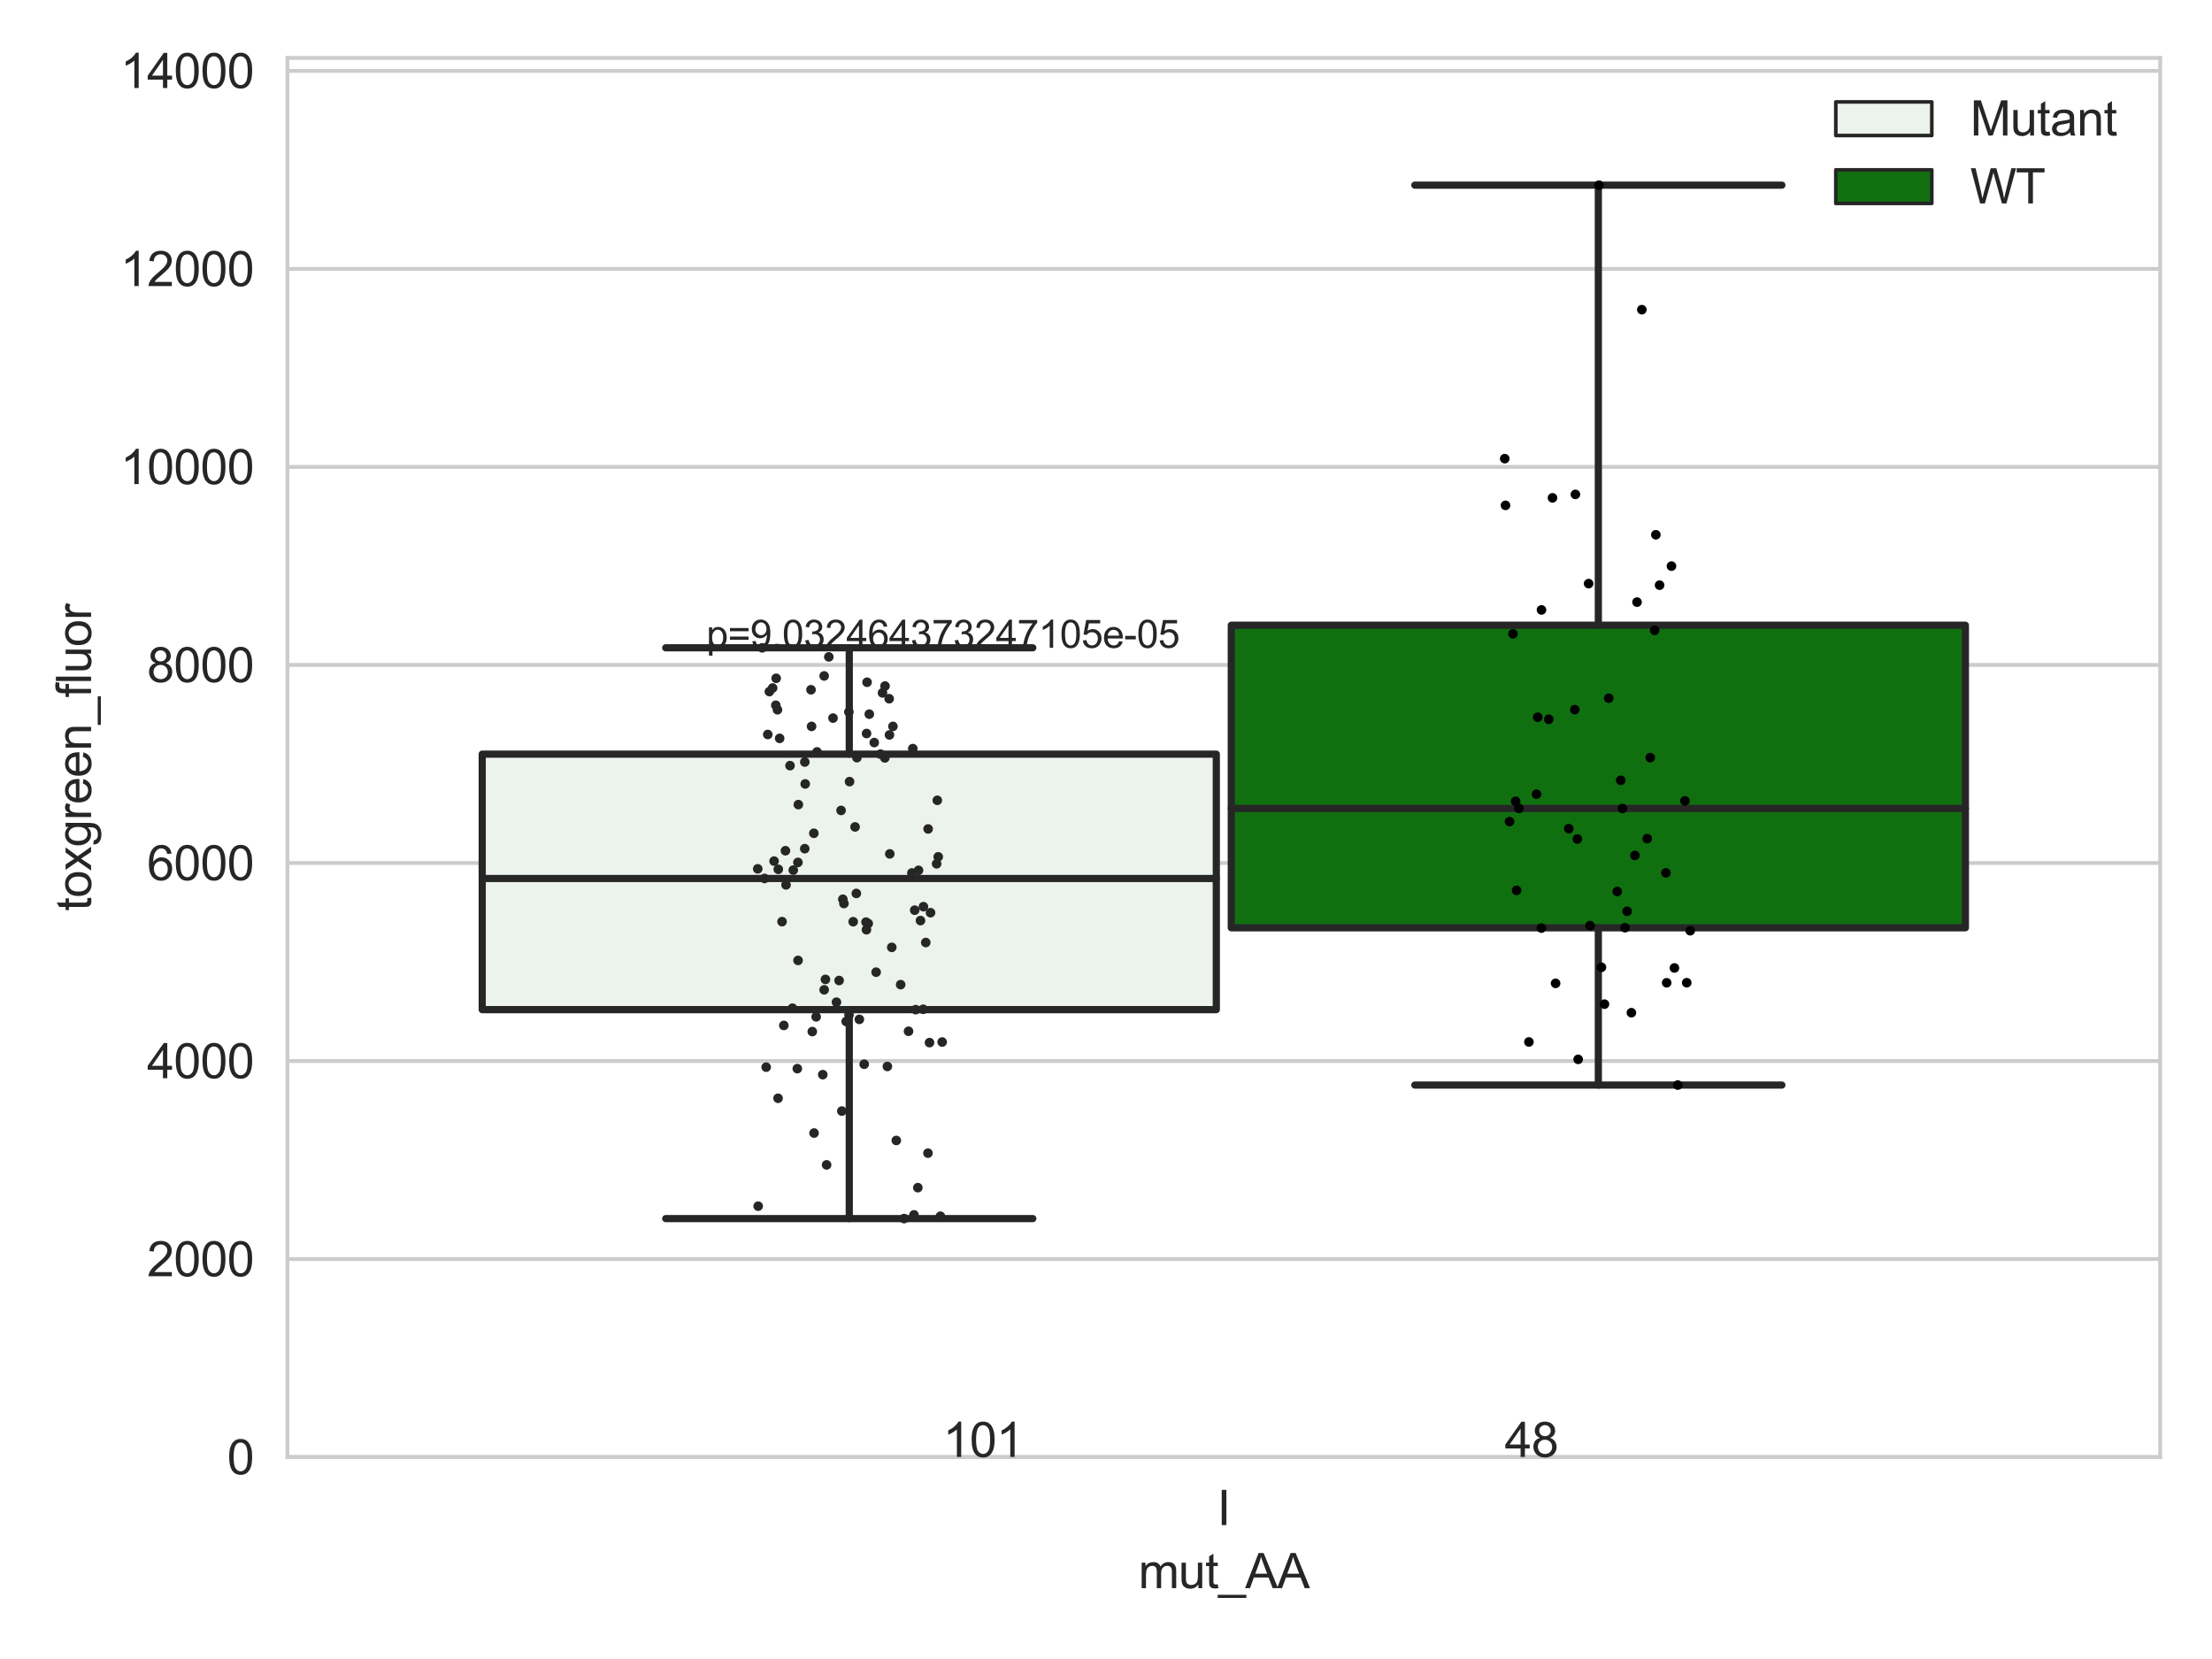 <?xml version="1.0" encoding="utf-8" standalone="no"?>
<!DOCTYPE svg PUBLIC "-//W3C//DTD SVG 1.1//EN"
  "http://www.w3.org/Graphics/SVG/1.1/DTD/svg11.dtd">
<svg xmlns:xlink="http://www.w3.org/1999/xlink" width="460.8pt" height="345.6pt" viewBox="0 0 460.8 345.6" xmlns="http://www.w3.org/2000/svg" version="1.1">
 <defs>
  <style type="text/css">*{stroke-linejoin: round; stroke-linecap: butt}</style>
 </defs>
 <g id="figure_1">
  <g id="patch_1">
   <path d="M 0 345.6 
L 460.8 345.6 
L 460.8 0 
L 0 0 
z
" style="fill: #ffffff"/>
  </g>
  <g id="axes_1">
   <g id="patch_2">
    <path d="M 59.881 303.539 
L 450 303.539 
L 450 12.075 
L 59.881 12.075 
z
" style="fill: #ffffff"/>
   </g>
   <g id="matplotlib.axis_1">
    <g id="xtick_1">
     <g id="text_1">
      <!-- I -->
      <g style="fill: #262626" transform="translate(253.552 317.697)scale(0.1 -0.1)">
       <defs>
        <path id="ArialMT-49" d="M 597 0 
L 597 4581 
L 1203 4581 
L 1203 0 
L 597 0 
z
" transform="scale(0.016)"/>
       </defs>
       <use xlink:href="#ArialMT-49"/>
      </g>
     </g>
    </g>
    <g id="text_2">
     <!-- mut_AA -->
     <g style="fill: #262626" transform="translate(237.155 330.842)scale(0.1 -0.1)">
      <defs>
       <path id="ArialMT-6d" d="M 422 0 
L 422 3319 
L 925 3319 
L 925 2853 
Q 1081 3097 1340 3245 
Q 1600 3394 1931 3394 
Q 2300 3394 2536 3241 
Q 2772 3088 2869 2813 
Q 3263 3394 3894 3394 
Q 4388 3394 4653 3120 
Q 4919 2847 4919 2278 
L 4919 0 
L 4359 0 
L 4359 2091 
Q 4359 2428 4304 2576 
Q 4250 2725 4106 2815 
Q 3963 2906 3769 2906 
Q 3419 2906 3187 2673 
Q 2956 2441 2956 1928 
L 2956 0 
L 2394 0 
L 2394 2156 
Q 2394 2531 2256 2718 
Q 2119 2906 1806 2906 
Q 1569 2906 1367 2781 
Q 1166 2656 1075 2415 
Q 984 2175 984 1722 
L 984 0 
L 422 0 
z
" transform="scale(0.016)"/>
       <path id="ArialMT-75" d="M 2597 0 
L 2597 488 
Q 2209 -75 1544 -75 
Q 1250 -75 995 37 
Q 741 150 617 320 
Q 494 491 444 738 
Q 409 903 409 1263 
L 409 3319 
L 972 3319 
L 972 1478 
Q 972 1038 1006 884 
Q 1059 663 1231 536 
Q 1403 409 1656 409 
Q 1909 409 2131 539 
Q 2353 669 2445 892 
Q 2538 1116 2538 1541 
L 2538 3319 
L 3100 3319 
L 3100 0 
L 2597 0 
z
" transform="scale(0.016)"/>
       <path id="ArialMT-74" d="M 1650 503 
L 1731 6 
Q 1494 -44 1306 -44 
Q 1000 -44 831 53 
Q 663 150 594 308 
Q 525 466 525 972 
L 525 2881 
L 113 2881 
L 113 3319 
L 525 3319 
L 525 4141 
L 1084 4478 
L 1084 3319 
L 1650 3319 
L 1650 2881 
L 1084 2881 
L 1084 941 
Q 1084 700 1114 631 
Q 1144 563 1211 522 
Q 1278 481 1403 481 
Q 1497 481 1650 503 
z
" transform="scale(0.016)"/>
       <path id="ArialMT-5f" d="M -97 -1272 
L -97 -866 
L 3631 -866 
L 3631 -1272 
L -97 -1272 
z
" transform="scale(0.016)"/>
       <path id="ArialMT-41" d="M -9 0 
L 1750 4581 
L 2403 4581 
L 4278 0 
L 3588 0 
L 3053 1388 
L 1138 1388 
L 634 0 
L -9 0 
z
M 1313 1881 
L 2866 1881 
L 2388 3150 
Q 2169 3728 2063 4100 
Q 1975 3659 1816 3225 
L 1313 1881 
z
" transform="scale(0.016)"/>
      </defs>
      <use xlink:href="#ArialMT-6d"/>
      <use xlink:href="#ArialMT-75" x="83.301"/>
      <use xlink:href="#ArialMT-74" x="138.916"/>
      <use xlink:href="#ArialMT-5f" x="166.699"/>
      <use xlink:href="#ArialMT-41" x="222.314"/>
      <use xlink:href="#ArialMT-41" x="289.014"/>
     </g>
    </g>
   </g>
   <g id="matplotlib.axis_2">
    <g id="ytick_1">
     <g id="line2d_1">
      <path d="M 59.881 303.539 
L 450 303.539 
" clip-path="url(#p9b58705ead)" style="fill: none; stroke: #cccccc; stroke-width: 0.8; stroke-linecap: round"/>
     </g>
     <g id="text_3">
      <!-- 0 -->
      <g style="fill: #262626" transform="translate(47.32 307.118)scale(0.1 -0.1)">
       <defs>
        <path id="ArialMT-30" d="M 266 2259 
Q 266 3072 433 3567 
Q 600 4063 929 4331 
Q 1259 4600 1759 4600 
Q 2128 4600 2406 4451 
Q 2684 4303 2865 4023 
Q 3047 3744 3150 3342 
Q 3253 2941 3253 2259 
Q 3253 1453 3087 958 
Q 2922 463 2592 192 
Q 2263 -78 1759 -78 
Q 1097 -78 719 397 
Q 266 969 266 2259 
z
M 844 2259 
Q 844 1131 1108 757 
Q 1372 384 1759 384 
Q 2147 384 2411 759 
Q 2675 1134 2675 2259 
Q 2675 3391 2411 3762 
Q 2147 4134 1753 4134 
Q 1366 4134 1134 3806 
Q 844 3388 844 2259 
z
" transform="scale(0.016)"/>
       </defs>
       <use xlink:href="#ArialMT-30"/>
      </g>
     </g>
    </g>
    <g id="ytick_2">
     <g id="line2d_2">
      <path d="M 59.881 262.285 
L 450 262.285 
" clip-path="url(#p9b58705ead)" style="fill: none; stroke: #cccccc; stroke-width: 0.8; stroke-linecap: round"/>
     </g>
     <g id="text_4">
      <!-- 2000 -->
      <g style="fill: #262626" transform="translate(30.637 265.864)scale(0.1 -0.1)">
       <defs>
        <path id="ArialMT-32" d="M 3222 541 
L 3222 0 
L 194 0 
Q 188 203 259 391 
Q 375 700 629 1000 
Q 884 1300 1366 1694 
Q 2113 2306 2375 2664 
Q 2638 3022 2638 3341 
Q 2638 3675 2398 3904 
Q 2159 4134 1775 4134 
Q 1369 4134 1125 3890 
Q 881 3647 878 3216 
L 300 3275 
Q 359 3922 746 4261 
Q 1134 4600 1788 4600 
Q 2447 4600 2831 4234 
Q 3216 3869 3216 3328 
Q 3216 3053 3103 2787 
Q 2991 2522 2730 2228 
Q 2469 1934 1863 1422 
Q 1356 997 1212 845 
Q 1069 694 975 541 
L 3222 541 
z
" transform="scale(0.016)"/>
       </defs>
       <use xlink:href="#ArialMT-32"/>
       <use xlink:href="#ArialMT-30" x="55.615"/>
       <use xlink:href="#ArialMT-30" x="111.23"/>
       <use xlink:href="#ArialMT-30" x="166.846"/>
      </g>
     </g>
    </g>
    <g id="ytick_3">
     <g id="line2d_3">
      <path d="M 59.881 221.031 
L 450 221.031 
" clip-path="url(#p9b58705ead)" style="fill: none; stroke: #cccccc; stroke-width: 0.8; stroke-linecap: round"/>
     </g>
     <g id="text_5">
      <!-- 4000 -->
      <g style="fill: #262626" transform="translate(30.637 224.609)scale(0.1 -0.1)">
       <defs>
        <path id="ArialMT-34" d="M 2069 0 
L 2069 1097 
L 81 1097 
L 81 1613 
L 2172 4581 
L 2631 4581 
L 2631 1613 
L 3250 1613 
L 3250 1097 
L 2631 1097 
L 2631 0 
L 2069 0 
z
M 2069 1613 
L 2069 3678 
L 634 1613 
L 2069 1613 
z
" transform="scale(0.016)"/>
       </defs>
       <use xlink:href="#ArialMT-34"/>
       <use xlink:href="#ArialMT-30" x="55.615"/>
       <use xlink:href="#ArialMT-30" x="111.23"/>
       <use xlink:href="#ArialMT-30" x="166.846"/>
      </g>
     </g>
    </g>
    <g id="ytick_4">
     <g id="line2d_4">
      <path d="M 59.881 179.776 
L 450 179.776 
" clip-path="url(#p9b58705ead)" style="fill: none; stroke: #cccccc; stroke-width: 0.8; stroke-linecap: round"/>
     </g>
     <g id="text_6">
      <!-- 6000 -->
      <g style="fill: #262626" transform="translate(30.637 183.355)scale(0.1 -0.1)">
       <defs>
        <path id="ArialMT-36" d="M 3184 3459 
L 2625 3416 
Q 2550 3747 2413 3897 
Q 2184 4138 1850 4138 
Q 1581 4138 1378 3988 
Q 1113 3794 959 3422 
Q 806 3050 800 2363 
Q 1003 2672 1297 2822 
Q 1591 2972 1913 2972 
Q 2475 2972 2870 2558 
Q 3266 2144 3266 1488 
Q 3266 1056 3080 686 
Q 2894 316 2569 119 
Q 2244 -78 1831 -78 
Q 1128 -78 684 439 
Q 241 956 241 2144 
Q 241 3472 731 4075 
Q 1159 4600 1884 4600 
Q 2425 4600 2770 4297 
Q 3116 3994 3184 3459 
z
M 888 1484 
Q 888 1194 1011 928 
Q 1134 663 1356 523 
Q 1578 384 1822 384 
Q 2178 384 2434 671 
Q 2691 959 2691 1453 
Q 2691 1928 2437 2201 
Q 2184 2475 1800 2475 
Q 1419 2475 1153 2201 
Q 888 1928 888 1484 
z
" transform="scale(0.016)"/>
       </defs>
       <use xlink:href="#ArialMT-36"/>
       <use xlink:href="#ArialMT-30" x="55.615"/>
       <use xlink:href="#ArialMT-30" x="111.23"/>
       <use xlink:href="#ArialMT-30" x="166.846"/>
      </g>
     </g>
    </g>
    <g id="ytick_5">
     <g id="line2d_5">
      <path d="M 59.881 138.522 
L 450 138.522 
" clip-path="url(#p9b58705ead)" style="fill: none; stroke: #cccccc; stroke-width: 0.8; stroke-linecap: round"/>
     </g>
     <g id="text_7">
      <!-- 8000 -->
      <g style="fill: #262626" transform="translate(30.637 142.101)scale(0.1 -0.1)">
       <defs>
        <path id="ArialMT-38" d="M 1131 2484 
Q 781 2613 612 2850 
Q 444 3088 444 3419 
Q 444 3919 803 4259 
Q 1163 4600 1759 4600 
Q 2359 4600 2725 4251 
Q 3091 3903 3091 3403 
Q 3091 3084 2923 2848 
Q 2756 2613 2416 2484 
Q 2838 2347 3058 2040 
Q 3278 1734 3278 1309 
Q 3278 722 2862 322 
Q 2447 -78 1769 -78 
Q 1091 -78 675 323 
Q 259 725 259 1325 
Q 259 1772 486 2073 
Q 713 2375 1131 2484 
z
M 1019 3438 
Q 1019 3113 1228 2906 
Q 1438 2700 1772 2700 
Q 2097 2700 2305 2904 
Q 2513 3109 2513 3406 
Q 2513 3716 2298 3927 
Q 2084 4138 1766 4138 
Q 1444 4138 1231 3931 
Q 1019 3725 1019 3438 
z
M 838 1322 
Q 838 1081 952 856 
Q 1066 631 1291 507 
Q 1516 384 1775 384 
Q 2178 384 2440 643 
Q 2703 903 2703 1303 
Q 2703 1709 2433 1975 
Q 2163 2241 1756 2241 
Q 1359 2241 1098 1978 
Q 838 1716 838 1322 
z
" transform="scale(0.016)"/>
       </defs>
       <use xlink:href="#ArialMT-38"/>
       <use xlink:href="#ArialMT-30" x="55.615"/>
       <use xlink:href="#ArialMT-30" x="111.23"/>
       <use xlink:href="#ArialMT-30" x="166.846"/>
      </g>
     </g>
    </g>
    <g id="ytick_6">
     <g id="line2d_6">
      <path d="M 59.881 97.268 
L 450 97.268 
" clip-path="url(#p9b58705ead)" style="fill: none; stroke: #cccccc; stroke-width: 0.8; stroke-linecap: round"/>
     </g>
     <g id="text_8">
      <!-- 10000 -->
      <g style="fill: #262626" transform="translate(25.077 100.847)scale(0.1 -0.1)">
       <defs>
        <path id="ArialMT-31" d="M 2384 0 
L 1822 0 
L 1822 3584 
Q 1619 3391 1289 3197 
Q 959 3003 697 2906 
L 697 3450 
Q 1169 3672 1522 3987 
Q 1875 4303 2022 4600 
L 2384 4600 
L 2384 0 
z
" transform="scale(0.016)"/>
       </defs>
       <use xlink:href="#ArialMT-31"/>
       <use xlink:href="#ArialMT-30" x="55.615"/>
       <use xlink:href="#ArialMT-30" x="111.23"/>
       <use xlink:href="#ArialMT-30" x="166.846"/>
       <use xlink:href="#ArialMT-30" x="222.461"/>
      </g>
     </g>
    </g>
    <g id="ytick_7">
     <g id="line2d_7">
      <path d="M 59.881 56.014 
L 450 56.014 
" clip-path="url(#p9b58705ead)" style="fill: none; stroke: #cccccc; stroke-width: 0.8; stroke-linecap: round"/>
     </g>
     <g id="text_9">
      <!-- 12000 -->
      <g style="fill: #262626" transform="translate(25.077 59.593)scale(0.1 -0.1)">
       <use xlink:href="#ArialMT-31"/>
       <use xlink:href="#ArialMT-32" x="55.615"/>
       <use xlink:href="#ArialMT-30" x="111.23"/>
       <use xlink:href="#ArialMT-30" x="166.846"/>
       <use xlink:href="#ArialMT-30" x="222.461"/>
      </g>
     </g>
    </g>
    <g id="ytick_8">
     <g id="line2d_8">
      <path d="M 59.881 14.76 
L 450 14.76 
" clip-path="url(#p9b58705ead)" style="fill: none; stroke: #cccccc; stroke-width: 0.8; stroke-linecap: round"/>
     </g>
     <g id="text_10">
      <!-- 14000 -->
      <g style="fill: #262626" transform="translate(25.077 18.339)scale(0.1 -0.1)">
       <use xlink:href="#ArialMT-31"/>
       <use xlink:href="#ArialMT-34" x="55.615"/>
       <use xlink:href="#ArialMT-30" x="111.23"/>
       <use xlink:href="#ArialMT-30" x="166.846"/>
       <use xlink:href="#ArialMT-30" x="222.461"/>
      </g>
     </g>
    </g>
    <g id="text_11">
     <!-- toxgreen_fluor -->
     <g style="fill: #262626" transform="translate(18.972 189.77)rotate(-90)scale(0.1 -0.1)">
      <defs>
       <path id="ArialMT-6f" d="M 213 1659 
Q 213 2581 725 3025 
Q 1153 3394 1769 3394 
Q 2453 3394 2887 2945 
Q 3322 2497 3322 1706 
Q 3322 1066 3130 698 
Q 2938 331 2570 128 
Q 2203 -75 1769 -75 
Q 1072 -75 642 372 
Q 213 819 213 1659 
z
M 791 1659 
Q 791 1022 1069 705 
Q 1347 388 1769 388 
Q 2188 388 2466 706 
Q 2744 1025 2744 1678 
Q 2744 2294 2464 2611 
Q 2184 2928 1769 2928 
Q 1347 2928 1069 2612 
Q 791 2297 791 1659 
z
" transform="scale(0.016)"/>
       <path id="ArialMT-78" d="M 47 0 
L 1259 1725 
L 138 3319 
L 841 3319 
L 1350 2541 
Q 1494 2319 1581 2169 
Q 1719 2375 1834 2534 
L 2394 3319 
L 3066 3319 
L 1919 1756 
L 3153 0 
L 2463 0 
L 1781 1031 
L 1600 1309 
L 728 0 
L 47 0 
z
" transform="scale(0.016)"/>
       <path id="ArialMT-67" d="M 319 -275 
L 866 -356 
Q 900 -609 1056 -725 
Q 1266 -881 1628 -881 
Q 2019 -881 2231 -725 
Q 2444 -569 2519 -288 
Q 2563 -116 2559 434 
Q 2191 0 1641 0 
Q 956 0 581 494 
Q 206 988 206 1678 
Q 206 2153 378 2554 
Q 550 2956 876 3175 
Q 1203 3394 1644 3394 
Q 2231 3394 2613 2919 
L 2613 3319 
L 3131 3319 
L 3131 450 
Q 3131 -325 2973 -648 
Q 2816 -972 2473 -1159 
Q 2131 -1347 1631 -1347 
Q 1038 -1347 672 -1080 
Q 306 -813 319 -275 
z
M 784 1719 
Q 784 1066 1043 766 
Q 1303 466 1694 466 
Q 2081 466 2343 764 
Q 2606 1063 2606 1700 
Q 2606 2309 2336 2618 
Q 2066 2928 1684 2928 
Q 1309 2928 1046 2623 
Q 784 2319 784 1719 
z
" transform="scale(0.016)"/>
       <path id="ArialMT-72" d="M 416 0 
L 416 3319 
L 922 3319 
L 922 2816 
Q 1116 3169 1280 3281 
Q 1444 3394 1641 3394 
Q 1925 3394 2219 3213 
L 2025 2691 
Q 1819 2813 1613 2813 
Q 1428 2813 1281 2702 
Q 1134 2591 1072 2394 
Q 978 2094 978 1738 
L 978 0 
L 416 0 
z
" transform="scale(0.016)"/>
       <path id="ArialMT-65" d="M 2694 1069 
L 3275 997 
Q 3138 488 2766 206 
Q 2394 -75 1816 -75 
Q 1088 -75 661 373 
Q 234 822 234 1631 
Q 234 2469 665 2931 
Q 1097 3394 1784 3394 
Q 2450 3394 2872 2941 
Q 3294 2488 3294 1666 
Q 3294 1616 3291 1516 
L 816 1516 
Q 847 969 1125 678 
Q 1403 388 1819 388 
Q 2128 388 2347 550 
Q 2566 713 2694 1069 
z
M 847 1978 
L 2700 1978 
Q 2663 2397 2488 2606 
Q 2219 2931 1791 2931 
Q 1403 2931 1139 2672 
Q 875 2413 847 1978 
z
" transform="scale(0.016)"/>
       <path id="ArialMT-6e" d="M 422 0 
L 422 3319 
L 928 3319 
L 928 2847 
Q 1294 3394 1984 3394 
Q 2284 3394 2536 3286 
Q 2788 3178 2913 3003 
Q 3038 2828 3088 2588 
Q 3119 2431 3119 2041 
L 3119 0 
L 2556 0 
L 2556 2019 
Q 2556 2363 2490 2533 
Q 2425 2703 2258 2804 
Q 2091 2906 1866 2906 
Q 1506 2906 1245 2678 
Q 984 2450 984 1813 
L 984 0 
L 422 0 
z
" transform="scale(0.016)"/>
       <path id="ArialMT-66" d="M 556 0 
L 556 2881 
L 59 2881 
L 59 3319 
L 556 3319 
L 556 3672 
Q 556 4006 616 4169 
Q 697 4388 901 4523 
Q 1106 4659 1475 4659 
Q 1713 4659 2000 4603 
L 1916 4113 
Q 1741 4144 1584 4144 
Q 1328 4144 1222 4034 
Q 1116 3925 1116 3625 
L 1116 3319 
L 1763 3319 
L 1763 2881 
L 1116 2881 
L 1116 0 
L 556 0 
z
" transform="scale(0.016)"/>
       <path id="ArialMT-6c" d="M 409 0 
L 409 4581 
L 972 4581 
L 972 0 
L 409 0 
z
" transform="scale(0.016)"/>
      </defs>
      <use xlink:href="#ArialMT-74"/>
      <use xlink:href="#ArialMT-6f" x="27.783"/>
      <use xlink:href="#ArialMT-78" x="83.398"/>
      <use xlink:href="#ArialMT-67" x="133.398"/>
      <use xlink:href="#ArialMT-72" x="189.014"/>
      <use xlink:href="#ArialMT-65" x="222.314"/>
      <use xlink:href="#ArialMT-65" x="277.93"/>
      <use xlink:href="#ArialMT-6e" x="333.545"/>
      <use xlink:href="#ArialMT-5f" x="389.16"/>
      <use xlink:href="#ArialMT-66" x="444.775"/>
      <use xlink:href="#ArialMT-6c" x="472.559"/>
      <use xlink:href="#ArialMT-75" x="494.775"/>
      <use xlink:href="#ArialMT-6f" x="550.391"/>
      <use xlink:href="#ArialMT-72" x="606.006"/>
     </g>
    </g>
   </g>
   <g id="patch_3">
    <path d="M 100.454 210.327 
L 253.38 210.327 
L 253.38 157.102 
L 100.454 157.102 
L 100.454 210.327 
z
" clip-path="url(#p9b58705ead)" style="fill: #ecf2ec; stroke: #262626; stroke-width: 1.5; stroke-linejoin: miter"/>
   </g>
   <g id="patch_4">
    <path d="M 256.501 193.275 
L 409.428 193.275 
L 409.428 130.247 
L 256.501 130.247 
L 256.501 193.275 
z
" clip-path="url(#p9b58705ead)" style="fill: #107010; stroke: #262626; stroke-width: 1.5; stroke-linejoin: miter"/>
   </g>
   <g id="patch_5">
    <path d="M 254.941 303.539 
L 254.941 303.539 
L 254.941 303.539 
L 254.941 303.539 
z
" clip-path="url(#p9b58705ead)" style="fill: #ecf2ec; stroke: #262626; stroke-width: 0.75; stroke-linejoin: miter"/>
   </g>
   <g id="patch_6">
    <path d="M 254.941 303.539 
L 254.941 303.539 
L 254.941 303.539 
L 254.941 303.539 
z
" clip-path="url(#p9b58705ead)" style="fill: #107010; stroke: #262626; stroke-width: 0.75; stroke-linejoin: miter"/>
   </g>
   <g id="PathCollection_1"/>
   <g id="PathCollection_2"/>
   <g id="line2d_9">
    <path d="M 176.917 210.327 
L 176.917 253.854 
" clip-path="url(#p9b58705ead)" style="fill: none; stroke: #262626; stroke-width: 1.5; stroke-linecap: round"/>
   </g>
   <g id="line2d_10">
    <path d="M 176.917 157.102 
L 176.917 134.95 
" clip-path="url(#p9b58705ead)" style="fill: none; stroke: #262626; stroke-width: 1.5; stroke-linecap: round"/>
   </g>
   <g id="line2d_11">
    <path d="M 138.685 253.854 
L 215.149 253.854 
" clip-path="url(#p9b58705ead)" style="fill: none; stroke: #262626; stroke-width: 1.5; stroke-linecap: round"/>
   </g>
   <g id="line2d_12">
    <path d="M 138.685 134.95 
L 215.149 134.95 
" clip-path="url(#p9b58705ead)" style="fill: none; stroke: #262626; stroke-width: 1.5; stroke-linecap: round"/>
   </g>
   <g id="line2d_13"/>
   <g id="line2d_14">
    <path d="M 332.964 193.275 
L 332.964 226.038 
" clip-path="url(#p9b58705ead)" style="fill: none; stroke: #262626; stroke-width: 1.5; stroke-linecap: round"/>
   </g>
   <g id="line2d_15">
    <path d="M 332.964 130.247 
L 332.964 38.572 
" clip-path="url(#p9b58705ead)" style="fill: none; stroke: #262626; stroke-width: 1.5; stroke-linecap: round"/>
   </g>
   <g id="line2d_16">
    <path d="M 294.733 226.038 
L 371.196 226.038 
" clip-path="url(#p9b58705ead)" style="fill: none; stroke: #262626; stroke-width: 1.5; stroke-linecap: round"/>
   </g>
   <g id="line2d_17">
    <path d="M 294.733 38.572 
L 371.196 38.572 
" clip-path="url(#p9b58705ead)" style="fill: none; stroke: #262626; stroke-width: 1.5; stroke-linecap: round"/>
   </g>
   <g id="line2d_18"/>
   <g id="line2d_19">
    <path d="M 100.454 183 
L 253.38 183 
" clip-path="url(#p9b58705ead)" style="fill: none; stroke: #262626; stroke-width: 1.5; stroke-linecap: round"/>
   </g>
   <g id="line2d_20">
    <path d="M 256.501 168.414 
L 409.428 168.414 
" clip-path="url(#p9b58705ead)" style="fill: none; stroke: #262626; stroke-width: 1.5; stroke-linecap: round"/>
   </g>
   <g id="patch_7">
    <path d="M 59.881 303.539 
L 59.881 12.075 
" style="fill: none; stroke: #cccccc; stroke-width: 0.8; stroke-linejoin: miter; stroke-linecap: square"/>
   </g>
   <g id="patch_8">
    <path d="M 450 303.539 
L 450 12.075 
" style="fill: none; stroke: #cccccc; stroke-width: 0.8; stroke-linejoin: miter; stroke-linecap: square"/>
   </g>
   <g id="patch_9">
    <path d="M 59.881 303.539 
L 450 303.539 
" style="fill: none; stroke: #cccccc; stroke-width: 0.8; stroke-linejoin: miter; stroke-linecap: square"/>
   </g>
   <g id="patch_10">
    <path d="M 59.881 12.075 
L 450 12.075 
" style="fill: none; stroke: #cccccc; stroke-width: 0.8; stroke-linejoin: miter; stroke-linecap: square"/>
   </g>
   <g id="PathCollection_3">
    <defs>
     <path id="C0_0_5ebc453435" d="M 0 1 
C 0.265 1 0.52 0.895 0.707 0.707 
C 0.895 0.52 1 0.265 1 -0 
C 1 -0.265 0.895 -0.52 0.707 -0.707 
C 0.52 -0.895 0.265 -1 0 -1 
C -0.265 -1 -0.52 -0.895 -0.707 -0.707 
C -0.895 -0.52 -1 -0.265 -1 0 
C -1 0.265 -0.895 0.52 -0.707 0.707 
C -0.52 0.895 -0.265 1 0 1 
z
"/>
    </defs>
    <g clip-path="url(#p9b58705ead)">
     <use xlink:href="#C0_0_5ebc453435" x="173.532" y="149.591" style="fill: #262626"/>
    </g>
    <g clip-path="url(#p9b58705ead)">
     <use xlink:href="#C0_0_5ebc453435" x="161.964" y="147.857" style="fill: #262626"/>
    </g>
    <g clip-path="url(#p9b58705ead)">
     <use xlink:href="#C0_0_5ebc453435" x="180.498" y="193.68" style="fill: #262626"/>
    </g>
    <g clip-path="url(#p9b58705ead)">
     <use xlink:href="#C0_0_5ebc453435" x="161.692" y="141.3" style="fill: #262626"/>
    </g>
    <g clip-path="url(#p9b58705ead)">
     <use xlink:href="#C0_0_5ebc453435" x="184.855" y="222.164" style="fill: #262626"/>
    </g>
    <g clip-path="url(#p9b58705ead)">
     <use xlink:href="#C0_0_5ebc453435" x="169.215" y="214.897" style="fill: #262626"/>
    </g>
    <g clip-path="url(#p9b58705ead)">
     <use xlink:href="#C0_0_5ebc453435" x="169.581" y="236.033" style="fill: #262626"/>
    </g>
    <g clip-path="url(#p9b58705ead)">
     <use xlink:href="#C0_0_5ebc453435" x="175.809" y="188.217" style="fill: #262626"/>
    </g>
    <g clip-path="url(#p9b58705ead)">
     <use xlink:href="#C0_0_5ebc453435" x="192.367" y="188.873" style="fill: #262626"/>
    </g>
    <g clip-path="url(#p9b58705ead)">
     <use xlink:href="#C0_0_5ebc453435" x="169.065" y="151.323" style="fill: #262626"/>
    </g>
    <g clip-path="url(#p9b58705ead)">
     <use xlink:href="#C0_0_5ebc453435" x="171.691" y="206.201" style="fill: #262626"/>
    </g>
    <g clip-path="url(#p9b58705ead)">
     <use xlink:href="#C0_0_5ebc453435" x="165.088" y="210.024" style="fill: #262626"/>
    </g>
    <g clip-path="url(#p9b58705ead)">
     <use xlink:href="#C0_0_5ebc453435" x="166.095" y="222.615" style="fill: #262626"/>
    </g>
    <g clip-path="url(#p9b58705ead)">
     <use xlink:href="#C0_0_5ebc453435" x="183.84" y="144.339" style="fill: #262626"/>
    </g>
    <g clip-path="url(#p9b58705ead)">
     <use xlink:href="#C0_0_5ebc453435" x="182.513" y="202.522" style="fill: #262626"/>
    </g>
    <g clip-path="url(#p9b58705ead)">
     <use xlink:href="#C0_0_5ebc453435" x="157.85" y="180.997" style="fill: #262626"/>
    </g>
    <g clip-path="url(#p9b58705ead)">
     <use xlink:href="#C0_0_5ebc453435" x="185.227" y="145.557" style="fill: #262626"/>
    </g>
    <g clip-path="url(#p9b58705ead)">
     <use xlink:href="#C0_0_5ebc453435" x="181.09" y="148.772" style="fill: #262626"/>
    </g>
    <g clip-path="url(#p9b58705ead)">
     <use xlink:href="#C0_0_5ebc453435" x="180.52" y="152.803" style="fill: #262626"/>
    </g>
    <g clip-path="url(#p9b58705ead)">
     <use xlink:href="#C0_0_5ebc453435" x="176.867" y="211.417" style="fill: #262626"/>
    </g>
    <g clip-path="url(#p9b58705ead)">
     <use xlink:href="#C0_0_5ebc453435" x="193.848" y="190.132" style="fill: #262626"/>
    </g>
    <g clip-path="url(#p9b58705ead)">
     <use xlink:href="#C0_0_5ebc453435" x="175.371" y="231.459" style="fill: #262626"/>
    </g>
    <g clip-path="url(#p9b58705ead)">
     <use xlink:href="#C0_0_5ebc453435" x="162.133" y="181.093" style="fill: #262626"/>
    </g>
    <g clip-path="url(#p9b58705ead)">
     <use xlink:href="#C0_0_5ebc453435" x="170.201" y="156.634" style="fill: #262626"/>
    </g>
    <g clip-path="url(#p9b58705ead)">
     <use xlink:href="#C0_0_5ebc453435" x="167.657" y="158.739" style="fill: #262626"/>
    </g>
    <g clip-path="url(#p9b58705ead)">
     <use xlink:href="#C0_0_5ebc453435" x="190.758" y="210.327" style="fill: #262626"/>
    </g>
    <g clip-path="url(#p9b58705ead)">
     <use xlink:href="#C0_0_5ebc453435" x="176.977" y="162.827" style="fill: #262626"/>
    </g>
    <g clip-path="url(#p9b58705ead)">
     <use xlink:href="#C0_0_5ebc453435" x="162.915" y="191.995" style="fill: #262626"/>
    </g>
    <g clip-path="url(#p9b58705ead)">
     <use xlink:href="#C0_0_5ebc453435" x="193.344" y="172.682" style="fill: #262626"/>
    </g>
    <g clip-path="url(#p9b58705ead)">
     <use xlink:href="#C0_0_5ebc453435" x="178.129" y="172.261" style="fill: #262626"/>
    </g>
    <g clip-path="url(#p9b58705ead)">
     <use xlink:href="#C0_0_5ebc453435" x="184.337" y="157.888" style="fill: #262626"/>
    </g>
    <g clip-path="url(#p9b58705ead)">
     <use xlink:href="#C0_0_5ebc453435" x="161.612" y="146.915" style="fill: #262626"/>
    </g>
    <g clip-path="url(#p9b58705ead)">
     <use xlink:href="#C0_0_5ebc453435" x="158.787" y="134.95" style="fill: #262626"/>
    </g>
    <g clip-path="url(#p9b58705ead)">
     <use xlink:href="#C0_0_5ebc453435" x="185.36" y="177.88" style="fill: #262626"/>
    </g>
    <g clip-path="url(#p9b58705ead)">
     <use xlink:href="#C0_0_5ebc453435" x="174.251" y="208.773" style="fill: #262626"/>
    </g>
    <g clip-path="url(#p9b58705ead)">
     <use xlink:href="#C0_0_5ebc453435" x="185.292" y="153.099" style="fill: #262626"/>
    </g>
    <g clip-path="url(#p9b58705ead)">
     <use xlink:href="#C0_0_5ebc453435" x="195.261" y="166.719" style="fill: #262626"/>
    </g>
    <g clip-path="url(#p9b58705ead)">
     <use xlink:href="#C0_0_5ebc453435" x="164.575" y="159.495" style="fill: #262626"/>
    </g>
    <g clip-path="url(#p9b58705ead)">
     <use xlink:href="#C0_0_5ebc453435" x="195.902" y="253.362" style="fill: #262626"/>
    </g>
    <g clip-path="url(#p9b58705ead)">
     <use xlink:href="#C0_0_5ebc453435" x="159.609" y="222.308" style="fill: #262626"/>
    </g>
    <g clip-path="url(#p9b58705ead)">
     <use xlink:href="#C0_0_5ebc453435" x="166.247" y="200.073" style="fill: #262626"/>
    </g>
    <g clip-path="url(#p9b58705ead)">
     <use xlink:href="#C0_0_5ebc453435" x="176.273" y="212.79" style="fill: #262626"/>
    </g>
    <g clip-path="url(#p9b58705ead)">
     <use xlink:href="#C0_0_5ebc453435" x="179.017" y="212.355" style="fill: #262626"/>
    </g>
    <g clip-path="url(#p9b58705ead)">
     <use xlink:href="#C0_0_5ebc453435" x="186.717" y="237.578" style="fill: #262626"/>
    </g>
    <g clip-path="url(#p9b58705ead)">
     <use xlink:href="#C0_0_5ebc453435" x="172.195" y="242.664" style="fill: #262626"/>
    </g>
    <g clip-path="url(#p9b58705ead)">
     <use xlink:href="#C0_0_5ebc453435" x="195.113" y="179.946" style="fill: #262626"/>
    </g>
    <g clip-path="url(#p9b58705ead)">
     <use xlink:href="#C0_0_5ebc453435" x="193.633" y="217.195" style="fill: #262626"/>
    </g>
    <g clip-path="url(#p9b58705ead)">
     <use xlink:href="#C0_0_5ebc453435" x="175.58" y="187.33" style="fill: #262626"/>
    </g>
    <g clip-path="url(#p9b58705ead)">
     <use xlink:href="#C0_0_5ebc453435" x="169.541" y="173.587" style="fill: #262626"/>
    </g>
    <g clip-path="url(#p9b58705ead)">
     <use xlink:href="#C0_0_5ebc453435" x="175.21" y="168.826" style="fill: #262626"/>
    </g>
    <g clip-path="url(#p9b58705ead)">
     <use xlink:href="#C0_0_5ebc453435" x="188.342" y="253.854" style="fill: #262626"/>
    </g>
    <g clip-path="url(#p9b58705ead)">
     <use xlink:href="#C0_0_5ebc453435" x="193.309" y="240.224" style="fill: #262626"/>
    </g>
    <g clip-path="url(#p9b58705ead)">
     <use xlink:href="#C0_0_5ebc453435" x="162.083" y="228.794" style="fill: #262626"/>
    </g>
    <g clip-path="url(#p9b58705ead)">
     <use xlink:href="#C0_0_5ebc453435" x="190.399" y="253.082" style="fill: #262626"/>
    </g>
    <g clip-path="url(#p9b58705ead)">
     <use xlink:href="#C0_0_5ebc453435" x="157.939" y="251.266" style="fill: #262626"/>
    </g>
    <g clip-path="url(#p9b58705ead)">
     <use xlink:href="#C0_0_5ebc453435" x="167.645" y="176.795" style="fill: #262626"/>
    </g>
    <g clip-path="url(#p9b58705ead)">
     <use xlink:href="#C0_0_5ebc453435" x="159.939" y="153.007" style="fill: #262626"/>
    </g>
    <g clip-path="url(#p9b58705ead)">
     <use xlink:href="#C0_0_5ebc453435" x="191.207" y="247.41" style="fill: #262626"/>
    </g>
    <g clip-path="url(#p9b58705ead)">
     <use xlink:href="#C0_0_5ebc453435" x="192.321" y="210.251" style="fill: #262626"/>
    </g>
    <g clip-path="url(#p9b58705ead)">
     <use xlink:href="#C0_0_5ebc453435" x="162.414" y="153.816" style="fill: #262626"/>
    </g>
    <g clip-path="url(#p9b58705ead)">
     <use xlink:href="#C0_0_5ebc453435" x="192.854" y="196.345" style="fill: #262626"/>
    </g>
    <g clip-path="url(#p9b58705ead)">
     <use xlink:href="#C0_0_5ebc453435" x="172.656" y="136.842" style="fill: #262626"/>
    </g>
    <g clip-path="url(#p9b58705ead)">
     <use xlink:href="#C0_0_5ebc453435" x="195.452" y="178.492" style="fill: #262626"/>
    </g>
    <g clip-path="url(#p9b58705ead)">
     <use xlink:href="#C0_0_5ebc453435" x="178.391" y="186.119" style="fill: #262626"/>
    </g>
    <g clip-path="url(#p9b58705ead)">
     <use xlink:href="#C0_0_5ebc453435" x="190.154" y="155.945" style="fill: #262626"/>
    </g>
    <g clip-path="url(#p9b58705ead)">
     <use xlink:href="#C0_0_5ebc453435" x="176.837" y="148.314" style="fill: #262626"/>
    </g>
    <g clip-path="url(#p9b58705ead)">
     <use xlink:href="#C0_0_5ebc453435" x="171.399" y="223.872" style="fill: #262626"/>
    </g>
    <g clip-path="url(#p9b58705ead)">
     <use xlink:href="#C0_0_5ebc453435" x="186.013" y="151.32" style="fill: #262626"/>
    </g>
    <g clip-path="url(#p9b58705ead)">
     <use xlink:href="#C0_0_5ebc453435" x="191.754" y="191.773" style="fill: #262626"/>
    </g>
    <g clip-path="url(#p9b58705ead)">
     <use xlink:href="#C0_0_5ebc453435" x="166.312" y="167.613" style="fill: #262626"/>
    </g>
    <g clip-path="url(#p9b58705ead)">
     <use xlink:href="#C0_0_5ebc453435" x="196.269" y="217.073" style="fill: #262626"/>
    </g>
    <g clip-path="url(#p9b58705ead)">
     <use xlink:href="#C0_0_5ebc453435" x="161.257" y="179.385" style="fill: #262626"/>
    </g>
    <g clip-path="url(#p9b58705ead)">
     <use xlink:href="#C0_0_5ebc453435" x="191.344" y="181.306" style="fill: #262626"/>
    </g>
    <g clip-path="url(#p9b58705ead)">
     <use xlink:href="#C0_0_5ebc453435" x="163.286" y="213.617" style="fill: #262626"/>
    </g>
    <g clip-path="url(#p9b58705ead)">
     <use xlink:href="#C0_0_5ebc453435" x="171.687" y="140.806" style="fill: #262626"/>
    </g>
    <g clip-path="url(#p9b58705ead)">
     <use xlink:href="#C0_0_5ebc453435" x="160.28" y="144.072" style="fill: #262626"/>
    </g>
    <g clip-path="url(#p9b58705ead)">
     <use xlink:href="#C0_0_5ebc453435" x="163.745" y="184.333" style="fill: #262626"/>
    </g>
    <g clip-path="url(#p9b58705ead)">
     <use xlink:href="#C0_0_5ebc453435" x="160.956" y="143.328" style="fill: #262626"/>
    </g>
    <g clip-path="url(#p9b58705ead)">
     <use xlink:href="#C0_0_5ebc453435" x="190.551" y="189.605" style="fill: #262626"/>
    </g>
    <g clip-path="url(#p9b58705ead)">
     <use xlink:href="#C0_0_5ebc453435" x="180.625" y="142.124" style="fill: #262626"/>
    </g>
    <g clip-path="url(#p9b58705ead)">
     <use xlink:href="#C0_0_5ebc453435" x="187.624" y="205.122" style="fill: #262626"/>
    </g>
    <g clip-path="url(#p9b58705ead)">
     <use xlink:href="#C0_0_5ebc453435" x="165.255" y="181.26" style="fill: #262626"/>
    </g>
    <g clip-path="url(#p9b58705ead)">
     <use xlink:href="#C0_0_5ebc453435" x="171.957" y="204.026" style="fill: #262626"/>
    </g>
    <g clip-path="url(#p9b58705ead)">
     <use xlink:href="#C0_0_5ebc453435" x="159.272" y="183" style="fill: #262626"/>
    </g>
    <g clip-path="url(#p9b58705ead)">
     <use xlink:href="#C0_0_5ebc453435" x="163.622" y="177.222" style="fill: #262626"/>
    </g>
    <g clip-path="url(#p9b58705ead)">
     <use xlink:href="#C0_0_5ebc453435" x="170.02" y="211.824" style="fill: #262626"/>
    </g>
    <g clip-path="url(#p9b58705ead)">
     <use xlink:href="#C0_0_5ebc453435" x="180.868" y="192.388" style="fill: #262626"/>
    </g>
    <g clip-path="url(#p9b58705ead)">
     <use xlink:href="#C0_0_5ebc453435" x="180.027" y="221.698" style="fill: #262626"/>
    </g>
    <g clip-path="url(#p9b58705ead)">
     <use xlink:href="#C0_0_5ebc453435" x="184.367" y="142.918" style="fill: #262626"/>
    </g>
    <g clip-path="url(#p9b58705ead)">
     <use xlink:href="#C0_0_5ebc453435" x="185.772" y="197.352" style="fill: #262626"/>
    </g>
    <g clip-path="url(#p9b58705ead)">
     <use xlink:href="#C0_0_5ebc453435" x="167.737" y="163.306" style="fill: #262626"/>
    </g>
    <g clip-path="url(#p9b58705ead)">
     <use xlink:href="#C0_0_5ebc453435" x="168.949" y="143.69" style="fill: #262626"/>
    </g>
    <g clip-path="url(#p9b58705ead)">
     <use xlink:href="#C0_0_5ebc453435" x="189.267" y="214.831" style="fill: #262626"/>
    </g>
    <g clip-path="url(#p9b58705ead)">
     <use xlink:href="#C0_0_5ebc453435" x="174.8" y="204.257" style="fill: #262626"/>
    </g>
    <g clip-path="url(#p9b58705ead)">
     <use xlink:href="#C0_0_5ebc453435" x="189.963" y="181.858" style="fill: #262626"/>
    </g>
    <g clip-path="url(#p9b58705ead)">
     <use xlink:href="#C0_0_5ebc453435" x="166.221" y="179.658" style="fill: #262626"/>
    </g>
    <g clip-path="url(#p9b58705ead)">
     <use xlink:href="#C0_0_5ebc453435" x="180.406" y="192.091" style="fill: #262626"/>
    </g>
    <g clip-path="url(#p9b58705ead)">
     <use xlink:href="#C0_0_5ebc453435" x="178.511" y="157.836" style="fill: #262626"/>
    </g>
    <g clip-path="url(#p9b58705ead)">
     <use xlink:href="#C0_0_5ebc453435" x="177.735" y="192.01" style="fill: #262626"/>
    </g>
    <g clip-path="url(#p9b58705ead)">
     <use xlink:href="#C0_0_5ebc453435" x="182.122" y="154.689" style="fill: #262626"/>
    </g>
    <g clip-path="url(#p9b58705ead)">
     <use xlink:href="#C0_0_5ebc453435" x="183.417" y="157.102" style="fill: #262626"/>
    </g>
   </g>
   <g id="PathCollection_4">
    <defs>
     <path id="C1_0_89b240cbc1" d="M 0 1 
C 0.265 1 0.52 0.895 0.707 0.707 
C 0.895 0.52 1 0.265 1 -0 
C 1 -0.265 0.895 -0.52 0.707 -0.707 
C 0.52 -0.895 0.265 -1 0 -1 
C -0.265 -1 -0.52 -0.895 -0.707 -0.707 
C -0.895 -0.52 -1 -0.265 -1 0 
C -1 0.265 -0.895 0.52 -0.707 0.707 
C -0.52 0.895 -0.265 1 0 1 
z
"/>
    </defs>
    <g clip-path="url(#p9b58705ead)">
     <use xlink:href="#C1_0_89b240cbc1" x="351.009" y="166.839"/>
    </g>
    <g clip-path="url(#p9b58705ead)">
     <use xlink:href="#C1_0_89b240cbc1" x="323.413" y="103.713"/>
    </g>
    <g clip-path="url(#p9b58705ead)">
     <use xlink:href="#C1_0_89b240cbc1" x="337.627" y="162.556"/>
    </g>
    <g clip-path="url(#p9b58705ead)">
     <use xlink:href="#C1_0_89b240cbc1" x="344.943" y="111.401"/>
    </g>
    <g clip-path="url(#p9b58705ead)">
     <use xlink:href="#C1_0_89b240cbc1" x="347.042" y="181.831"/>
    </g>
    <g clip-path="url(#p9b58705ead)">
     <use xlink:href="#C1_0_89b240cbc1" x="351.378" y="204.716"/>
    </g>
    <g clip-path="url(#p9b58705ead)">
     <use xlink:href="#C1_0_89b240cbc1" x="338.518" y="193.255"/>
    </g>
    <g clip-path="url(#p9b58705ead)">
     <use xlink:href="#C1_0_89b240cbc1" x="334.238" y="209.184"/>
    </g>
    <g clip-path="url(#p9b58705ead)">
     <use xlink:href="#C1_0_89b240cbc1" x="343.772" y="157.824"/>
    </g>
    <g clip-path="url(#p9b58705ead)">
     <use xlink:href="#C1_0_89b240cbc1" x="328.186" y="102.992"/>
    </g>
    <g clip-path="url(#p9b58705ead)">
     <use xlink:href="#C1_0_89b240cbc1" x="318.499" y="217.055"/>
    </g>
    <g clip-path="url(#p9b58705ead)">
     <use xlink:href="#C1_0_89b240cbc1" x="343.141" y="174.701"/>
    </g>
    <g clip-path="url(#p9b58705ead)">
     <use xlink:href="#C1_0_89b240cbc1" x="347.2" y="204.73"/>
    </g>
    <g clip-path="url(#p9b58705ead)">
     <use xlink:href="#C1_0_89b240cbc1" x="344.692" y="131.31"/>
    </g>
    <g clip-path="url(#p9b58705ead)">
     <use xlink:href="#C1_0_89b240cbc1" x="315.928" y="185.478"/>
    </g>
    <g clip-path="url(#p9b58705ead)">
     <use xlink:href="#C1_0_89b240cbc1" x="339.851" y="210.964"/>
    </g>
    <g clip-path="url(#p9b58705ead)">
     <use xlink:href="#C1_0_89b240cbc1" x="338.959" y="189.839"/>
    </g>
    <g clip-path="url(#p9b58705ead)">
     <use xlink:href="#C1_0_89b240cbc1" x="340.585" y="178.207"/>
    </g>
    <g clip-path="url(#p9b58705ead)">
     <use xlink:href="#C1_0_89b240cbc1" x="342.023" y="64.512"/>
    </g>
    <g clip-path="url(#p9b58705ead)">
     <use xlink:href="#C1_0_89b240cbc1" x="322.634" y="149.839"/>
    </g>
    <g clip-path="url(#p9b58705ead)">
     <use xlink:href="#C1_0_89b240cbc1" x="331.233" y="192.814"/>
    </g>
    <g clip-path="url(#p9b58705ead)">
     <use xlink:href="#C1_0_89b240cbc1" x="320.082" y="165.438"/>
    </g>
    <g clip-path="url(#p9b58705ead)">
     <use xlink:href="#C1_0_89b240cbc1" x="314.465" y="171.15"/>
    </g>
    <g clip-path="url(#p9b58705ead)">
     <use xlink:href="#C1_0_89b240cbc1" x="324.057" y="204.847"/>
    </g>
    <g clip-path="url(#p9b58705ead)">
     <use xlink:href="#C1_0_89b240cbc1" x="336.901" y="185.708"/>
    </g>
    <g clip-path="url(#p9b58705ead)">
     <use xlink:href="#C1_0_89b240cbc1" x="321.098" y="193.336"/>
    </g>
    <g clip-path="url(#p9b58705ead)">
     <use xlink:href="#C1_0_89b240cbc1" x="328.059" y="147.831"/>
    </g>
    <g clip-path="url(#p9b58705ead)">
     <use xlink:href="#C1_0_89b240cbc1" x="352.105" y="193.887"/>
    </g>
    <g clip-path="url(#p9b58705ead)">
     <use xlink:href="#C1_0_89b240cbc1" x="330.939" y="121.579"/>
    </g>
    <g clip-path="url(#p9b58705ead)">
     <use xlink:href="#C1_0_89b240cbc1" x="341.024" y="125.433"/>
    </g>
    <g clip-path="url(#p9b58705ead)">
     <use xlink:href="#C1_0_89b240cbc1" x="333.092" y="38.572"/>
    </g>
    <g clip-path="url(#p9b58705ead)">
     <use xlink:href="#C1_0_89b240cbc1" x="313.464" y="95.544"/>
    </g>
    <g clip-path="url(#p9b58705ead)">
     <use xlink:href="#C1_0_89b240cbc1" x="320.334" y="149.408"/>
    </g>
    <g clip-path="url(#p9b58705ead)">
     <use xlink:href="#C1_0_89b240cbc1" x="328.759" y="220.681"/>
    </g>
    <g clip-path="url(#p9b58705ead)">
     <use xlink:href="#C1_0_89b240cbc1" x="349.517" y="226.038"/>
    </g>
    <g clip-path="url(#p9b58705ead)">
     <use xlink:href="#C1_0_89b240cbc1" x="345.722" y="121.899"/>
    </g>
    <g clip-path="url(#p9b58705ead)">
     <use xlink:href="#C1_0_89b240cbc1" x="348.199" y="117.931"/>
    </g>
    <g clip-path="url(#p9b58705ead)">
     <use xlink:href="#C1_0_89b240cbc1" x="313.625" y="105.272"/>
    </g>
    <g clip-path="url(#p9b58705ead)">
     <use xlink:href="#C1_0_89b240cbc1" x="337.991" y="168.421"/>
    </g>
    <g clip-path="url(#p9b58705ead)">
     <use xlink:href="#C1_0_89b240cbc1" x="315.732" y="166.929"/>
    </g>
    <g clip-path="url(#p9b58705ead)">
     <use xlink:href="#C1_0_89b240cbc1" x="326.808" y="172.616"/>
    </g>
    <g clip-path="url(#p9b58705ead)">
     <use xlink:href="#C1_0_89b240cbc1" x="333.611" y="201.51"/>
    </g>
    <g clip-path="url(#p9b58705ead)">
     <use xlink:href="#C1_0_89b240cbc1" x="315.178" y="132.04"/>
    </g>
    <g clip-path="url(#p9b58705ead)">
     <use xlink:href="#C1_0_89b240cbc1" x="348.814" y="201.643"/>
    </g>
    <g clip-path="url(#p9b58705ead)">
     <use xlink:href="#C1_0_89b240cbc1" x="328.586" y="174.787"/>
    </g>
    <g clip-path="url(#p9b58705ead)">
     <use xlink:href="#C1_0_89b240cbc1" x="335.128" y="145.447"/>
    </g>
    <g clip-path="url(#p9b58705ead)">
     <use xlink:href="#C1_0_89b240cbc1" x="321.12" y="127.057"/>
    </g>
    <g clip-path="url(#p9b58705ead)">
     <use xlink:href="#C1_0_89b240cbc1" x="316.428" y="168.407"/>
    </g>
   </g>
   <g id="text_12">
    <!-- 101 -->
    <g style="fill: #262626" transform="translate(196.423 303.505)scale(0.1 -0.1)">
     <use xlink:href="#ArialMT-31"/>
     <use xlink:href="#ArialMT-30" x="55.615"/>
     <use xlink:href="#ArialMT-31" x="111.23"/>
    </g>
   </g>
   <g id="text_13">
    <!-- p=9.032464373247105e-05 -->
    <g style="fill: #262626" transform="translate(147.156 134.949)scale(0.08 -0.08)">
     <defs>
      <path id="ArialMT-70" d="M 422 -1272 
L 422 3319 
L 934 3319 
L 934 2888 
Q 1116 3141 1344 3267 
Q 1572 3394 1897 3394 
Q 2322 3394 2647 3175 
Q 2972 2956 3137 2557 
Q 3303 2159 3303 1684 
Q 3303 1175 3120 767 
Q 2938 359 2589 142 
Q 2241 -75 1856 -75 
Q 1575 -75 1351 44 
Q 1128 163 984 344 
L 984 -1272 
L 422 -1272 
z
M 931 1641 
Q 931 1000 1190 694 
Q 1450 388 1819 388 
Q 2194 388 2461 705 
Q 2728 1022 2728 1688 
Q 2728 2322 2467 2637 
Q 2206 2953 1844 2953 
Q 1484 2953 1207 2617 
Q 931 2281 931 1641 
z
" transform="scale(0.016)"/>
      <path id="ArialMT-3d" d="M 3381 2694 
L 356 2694 
L 356 3219 
L 3381 3219 
L 3381 2694 
z
M 3381 1303 
L 356 1303 
L 356 1828 
L 3381 1828 
L 3381 1303 
z
" transform="scale(0.016)"/>
      <path id="ArialMT-39" d="M 350 1059 
L 891 1109 
Q 959 728 1153 556 
Q 1347 384 1650 384 
Q 1909 384 2104 503 
Q 2300 622 2425 820 
Q 2550 1019 2634 1356 
Q 2719 1694 2719 2044 
Q 2719 2081 2716 2156 
Q 2547 1888 2255 1720 
Q 1963 1553 1622 1553 
Q 1053 1553 659 1965 
Q 266 2378 266 3053 
Q 266 3750 677 4175 
Q 1088 4600 1706 4600 
Q 2153 4600 2523 4359 
Q 2894 4119 3086 3673 
Q 3278 3228 3278 2384 
Q 3278 1506 3087 986 
Q 2897 466 2520 194 
Q 2144 -78 1638 -78 
Q 1100 -78 759 220 
Q 419 519 350 1059 
z
M 2653 3081 
Q 2653 3566 2395 3850 
Q 2138 4134 1775 4134 
Q 1400 4134 1122 3828 
Q 844 3522 844 3034 
Q 844 2597 1108 2323 
Q 1372 2050 1759 2050 
Q 2150 2050 2401 2323 
Q 2653 2597 2653 3081 
z
" transform="scale(0.016)"/>
      <path id="ArialMT-2e" d="M 581 0 
L 581 641 
L 1222 641 
L 1222 0 
L 581 0 
z
" transform="scale(0.016)"/>
      <path id="ArialMT-33" d="M 269 1209 
L 831 1284 
Q 928 806 1161 595 
Q 1394 384 1728 384 
Q 2125 384 2398 659 
Q 2672 934 2672 1341 
Q 2672 1728 2419 1979 
Q 2166 2231 1775 2231 
Q 1616 2231 1378 2169 
L 1441 2663 
Q 1497 2656 1531 2656 
Q 1891 2656 2178 2843 
Q 2466 3031 2466 3422 
Q 2466 3731 2256 3934 
Q 2047 4138 1716 4138 
Q 1388 4138 1169 3931 
Q 950 3725 888 3313 
L 325 3413 
Q 428 3978 793 4289 
Q 1159 4600 1703 4600 
Q 2078 4600 2393 4439 
Q 2709 4278 2876 4000 
Q 3044 3722 3044 3409 
Q 3044 3113 2884 2869 
Q 2725 2625 2413 2481 
Q 2819 2388 3044 2092 
Q 3269 1797 3269 1353 
Q 3269 753 2831 336 
Q 2394 -81 1725 -81 
Q 1122 -81 723 278 
Q 325 638 269 1209 
z
" transform="scale(0.016)"/>
      <path id="ArialMT-37" d="M 303 3981 
L 303 4522 
L 3269 4522 
L 3269 4084 
Q 2831 3619 2401 2847 
Q 1972 2075 1738 1259 
Q 1569 684 1522 0 
L 944 0 
Q 953 541 1156 1306 
Q 1359 2072 1739 2783 
Q 2119 3494 2547 3981 
L 303 3981 
z
" transform="scale(0.016)"/>
      <path id="ArialMT-35" d="M 266 1200 
L 856 1250 
Q 922 819 1161 601 
Q 1400 384 1738 384 
Q 2144 384 2425 690 
Q 2706 997 2706 1503 
Q 2706 1984 2436 2262 
Q 2166 2541 1728 2541 
Q 1456 2541 1237 2417 
Q 1019 2294 894 2097 
L 366 2166 
L 809 4519 
L 3088 4519 
L 3088 3981 
L 1259 3981 
L 1013 2750 
Q 1425 3038 1878 3038 
Q 2478 3038 2890 2622 
Q 3303 2206 3303 1553 
Q 3303 931 2941 478 
Q 2500 -78 1738 -78 
Q 1113 -78 717 272 
Q 322 622 266 1200 
z
" transform="scale(0.016)"/>
      <path id="ArialMT-2d" d="M 203 1375 
L 203 1941 
L 1931 1941 
L 1931 1375 
L 203 1375 
z
" transform="scale(0.016)"/>
     </defs>
     <use xlink:href="#ArialMT-70"/>
     <use xlink:href="#ArialMT-3d" x="55.615"/>
     <use xlink:href="#ArialMT-39" x="114.014"/>
     <use xlink:href="#ArialMT-2e" x="169.629"/>
     <use xlink:href="#ArialMT-30" x="197.412"/>
     <use xlink:href="#ArialMT-33" x="253.027"/>
     <use xlink:href="#ArialMT-32" x="308.643"/>
     <use xlink:href="#ArialMT-34" x="364.258"/>
     <use xlink:href="#ArialMT-36" x="419.873"/>
     <use xlink:href="#ArialMT-34" x="475.488"/>
     <use xlink:href="#ArialMT-33" x="531.104"/>
     <use xlink:href="#ArialMT-37" x="586.719"/>
     <use xlink:href="#ArialMT-33" x="642.334"/>
     <use xlink:href="#ArialMT-32" x="697.949"/>
     <use xlink:href="#ArialMT-34" x="753.564"/>
     <use xlink:href="#ArialMT-37" x="809.18"/>
     <use xlink:href="#ArialMT-31" x="864.795"/>
     <use xlink:href="#ArialMT-30" x="920.41"/>
     <use xlink:href="#ArialMT-35" x="976.025"/>
     <use xlink:href="#ArialMT-65" x="1031.641"/>
     <use xlink:href="#ArialMT-2d" x="1087.256"/>
     <use xlink:href="#ArialMT-30" x="1120.557"/>
     <use xlink:href="#ArialMT-35" x="1176.172"/>
    </g>
   </g>
   <g id="text_14">
    <!-- 48 -->
    <g style="fill: #262626" transform="translate(313.458 303.505)scale(0.1 -0.1)">
     <use xlink:href="#ArialMT-34"/>
     <use xlink:href="#ArialMT-38" x="55.615"/>
    </g>
   </g>
   <g id="legend_1">
    <g id="patch_11">
     <path d="M 382.431 28.233 
L 402.431 28.233 
L 402.431 21.233 
L 382.431 21.233 
z
" style="fill: #ecf2ec; stroke: #262626; stroke-width: 0.75; stroke-linejoin: miter"/>
    </g>
    <g id="text_15">
     <!-- Mutant -->
     <g style="fill: #262626" transform="translate(410.431 28.233)scale(0.1 -0.1)">
      <defs>
       <path id="ArialMT-4d" d="M 475 0 
L 475 4581 
L 1388 4581 
L 2472 1338 
Q 2622 884 2691 659 
Q 2769 909 2934 1394 
L 4031 4581 
L 4847 4581 
L 4847 0 
L 4263 0 
L 4263 3834 
L 2931 0 
L 2384 0 
L 1059 3900 
L 1059 0 
L 475 0 
z
" transform="scale(0.016)"/>
       <path id="ArialMT-61" d="M 2588 409 
Q 2275 144 1986 34 
Q 1697 -75 1366 -75 
Q 819 -75 525 192 
Q 231 459 231 875 
Q 231 1119 342 1320 
Q 453 1522 633 1644 
Q 813 1766 1038 1828 
Q 1203 1872 1538 1913 
Q 2219 1994 2541 2106 
Q 2544 2222 2544 2253 
Q 2544 2597 2384 2738 
Q 2169 2928 1744 2928 
Q 1347 2928 1158 2789 
Q 969 2650 878 2297 
L 328 2372 
Q 403 2725 575 2942 
Q 747 3159 1072 3276 
Q 1397 3394 1825 3394 
Q 2250 3394 2515 3294 
Q 2781 3194 2906 3042 
Q 3031 2891 3081 2659 
Q 3109 2516 3109 2141 
L 3109 1391 
Q 3109 606 3145 398 
Q 3181 191 3288 0 
L 2700 0 
Q 2613 175 2588 409 
z
M 2541 1666 
Q 2234 1541 1622 1453 
Q 1275 1403 1131 1340 
Q 988 1278 909 1158 
Q 831 1038 831 891 
Q 831 666 1001 516 
Q 1172 366 1500 366 
Q 1825 366 2078 508 
Q 2331 650 2450 897 
Q 2541 1088 2541 1459 
L 2541 1666 
z
" transform="scale(0.016)"/>
      </defs>
      <use xlink:href="#ArialMT-4d"/>
      <use xlink:href="#ArialMT-75" x="83.301"/>
      <use xlink:href="#ArialMT-74" x="138.916"/>
      <use xlink:href="#ArialMT-61" x="166.699"/>
      <use xlink:href="#ArialMT-6e" x="222.314"/>
      <use xlink:href="#ArialMT-74" x="277.93"/>
     </g>
    </g>
    <g id="patch_12">
     <path d="M 382.431 42.379 
L 402.431 42.379 
L 402.431 35.379 
L 382.431 35.379 
z
" style="fill: #107010; stroke: #262626; stroke-width: 0.75; stroke-linejoin: miter"/>
    </g>
    <g id="text_16">
     <!-- WT -->
     <g style="fill: #262626" transform="translate(410.431 42.379)scale(0.1 -0.1)">
      <defs>
       <path id="ArialMT-57" d="M 1294 0 
L 78 4581 
L 700 4581 
L 1397 1578 
Q 1509 1106 1591 641 
Q 1766 1375 1797 1488 
L 2669 4581 
L 3400 4581 
L 4056 2263 
Q 4303 1400 4413 641 
Q 4500 1075 4641 1638 
L 5359 4581 
L 5969 4581 
L 4713 0 
L 4128 0 
L 3163 3491 
Q 3041 3928 3019 4028 
Q 2947 3713 2884 3491 
L 1913 0 
L 1294 0 
z
" transform="scale(0.016)"/>
       <path id="ArialMT-54" d="M 1659 0 
L 1659 4041 
L 150 4041 
L 150 4581 
L 3781 4581 
L 3781 4041 
L 2266 4041 
L 2266 0 
L 1659 0 
z
" transform="scale(0.016)"/>
      </defs>
      <use xlink:href="#ArialMT-57"/>
      <use xlink:href="#ArialMT-54" x="94.385"/>
     </g>
    </g>
   </g>
  </g>
 </g>
 <defs>
  <clipPath id="p9b58705ead">
   <rect x="59.881" y="12.075" width="390.119" height="291.463"/>
  </clipPath>
 </defs>
</svg>
